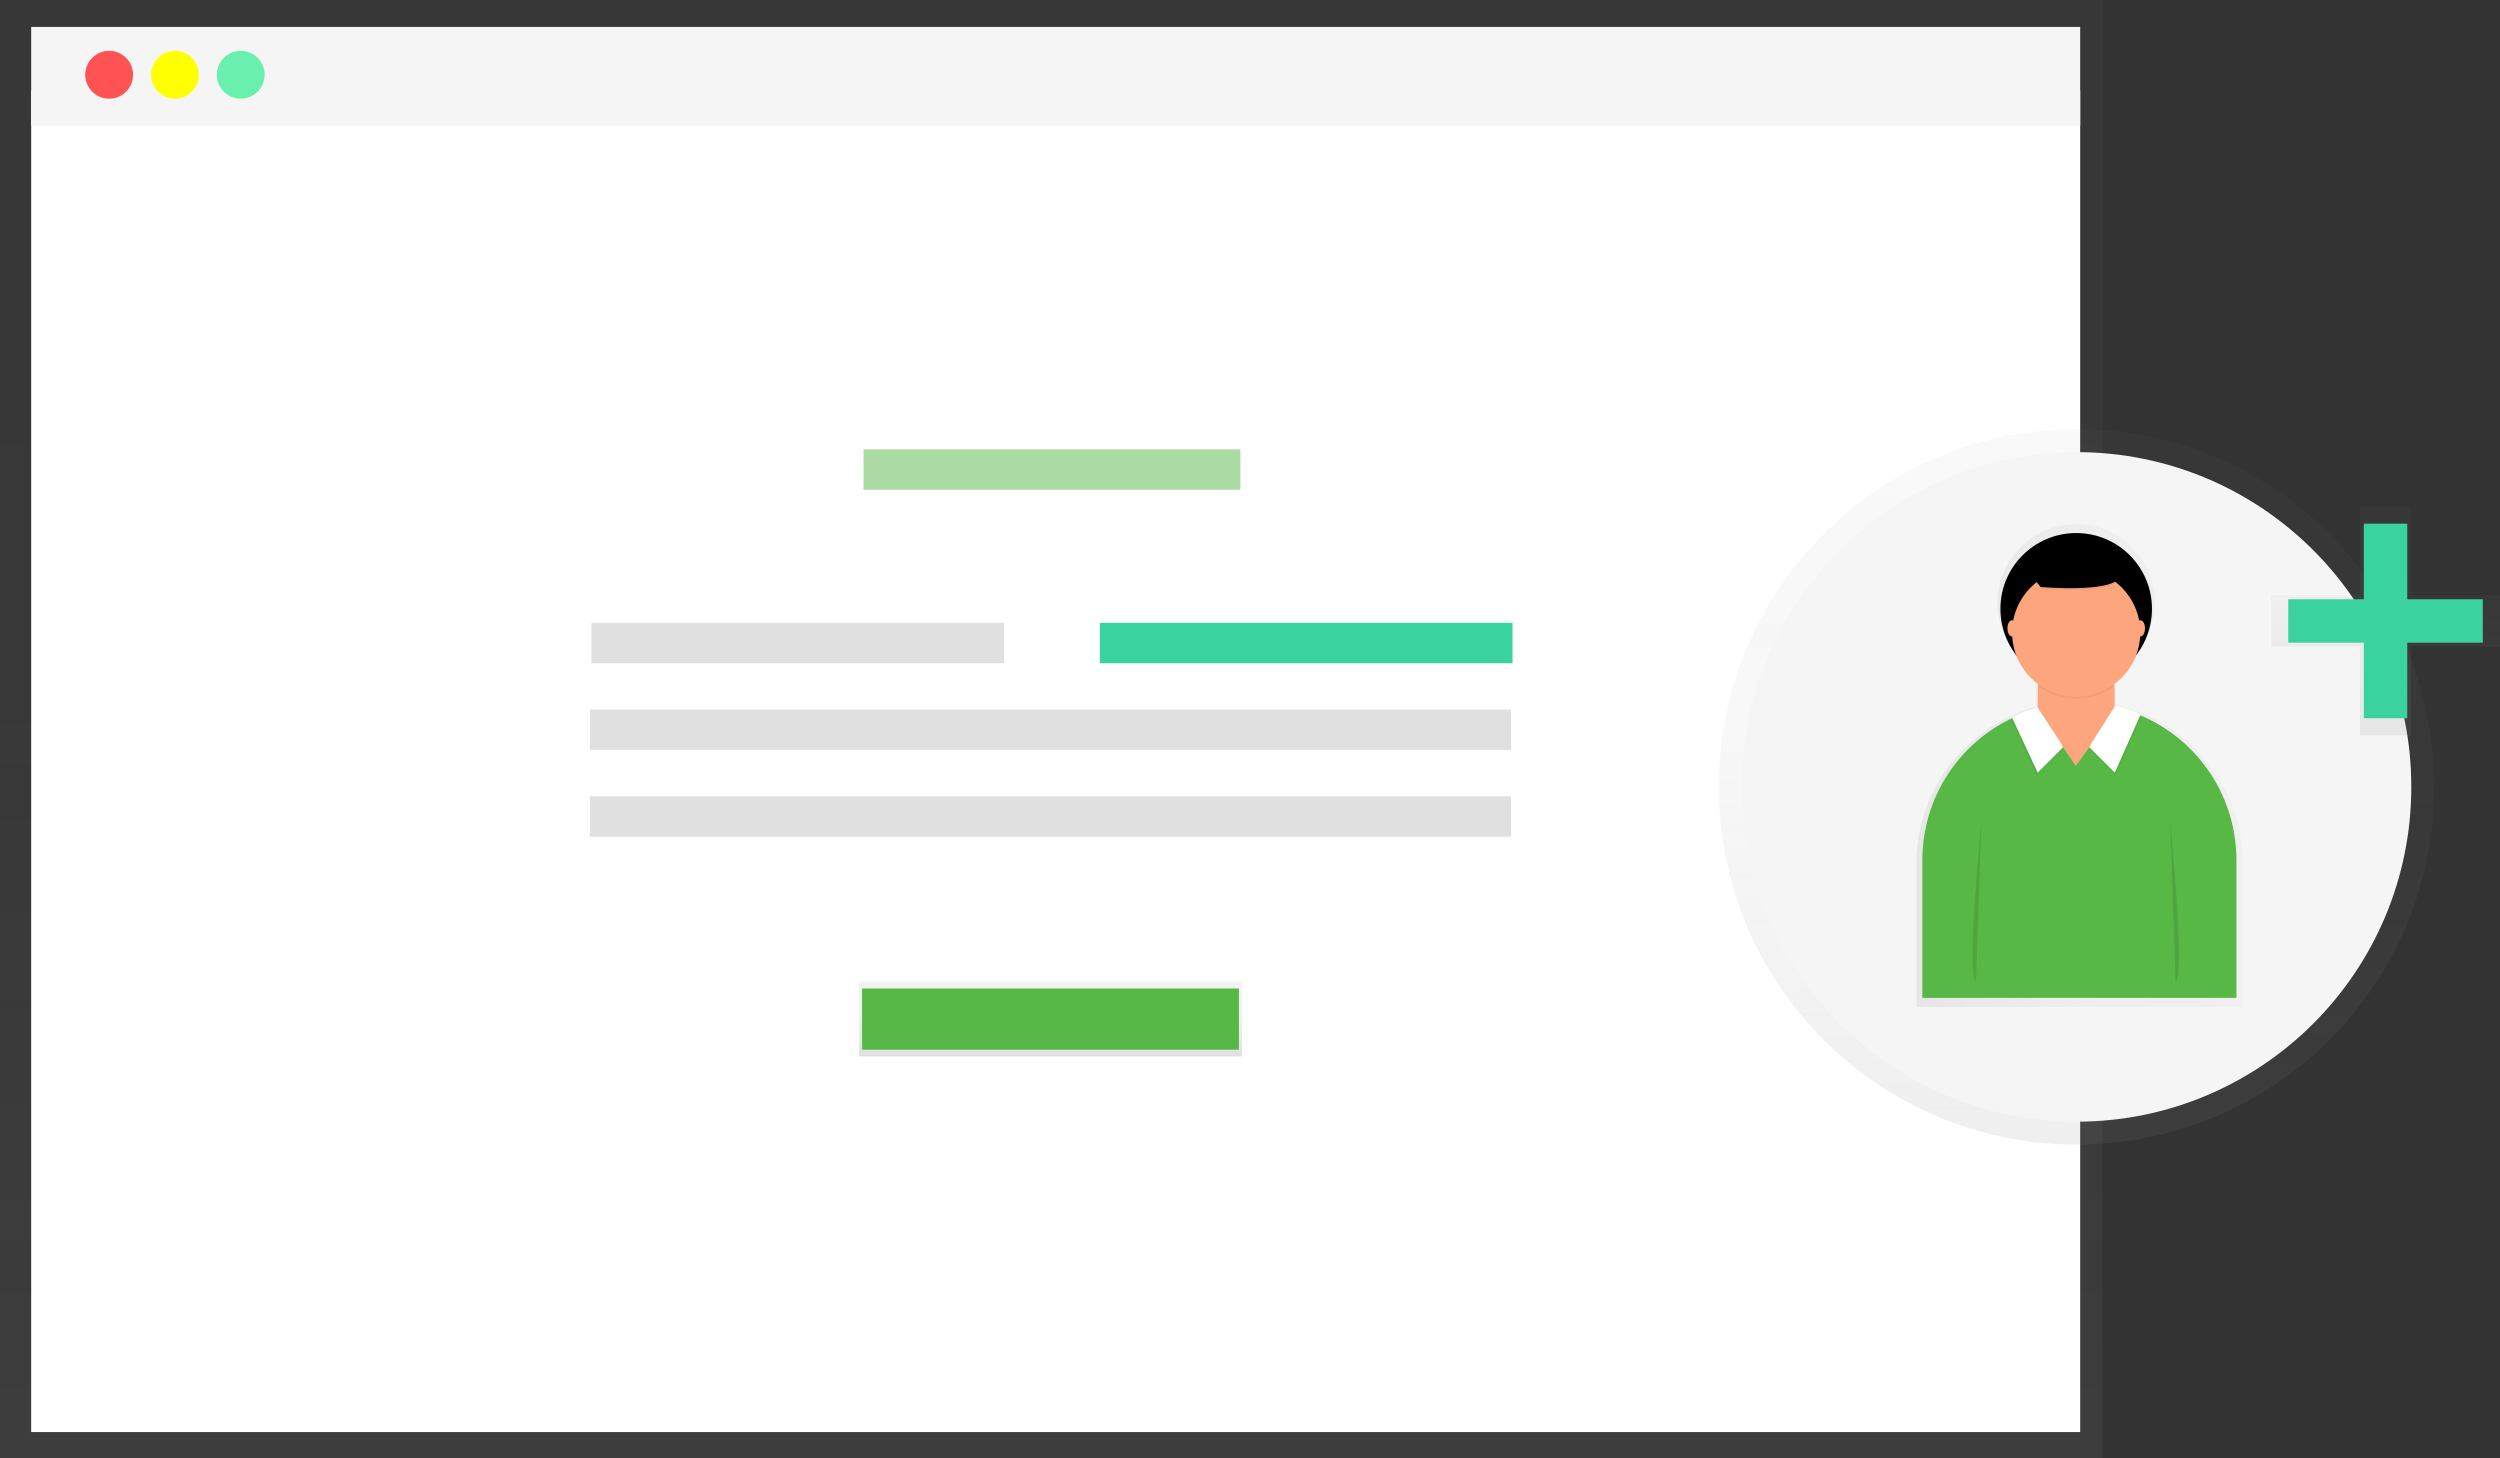<svg xmlns="http://www.w3.org/2000/svg" xmlns:xlink="http://www.w3.org/1999/xlink" id="8c62078c-26d9-4b11-ac3c-7e09acc3373e" width="873.74" height="509.56" data-name="Layer 1" viewBox="0 0 873.74 509.56"><rect x="0" y="0" width="873.74" height="509.56" fill="#333333" stroke="none"/><defs><linearGradient id="2119e7a0-1a3a-47f0-94ca-815c508cc8cf" x1="367.4" x2="367.4" y1="509.56" gradientUnits="userSpaceOnUse"><stop offset="0" stop-color="gray" stop-opacity=".25"/><stop offset=".54" stop-color="gray" stop-opacity=".12"/><stop offset="1" stop-color="gray" stop-opacity=".1"/></linearGradient><linearGradient id="c9af2afa-1938-40dc-a1df-6d95ad5ed736" x1="367.14" x2="367.14" y1="369.23" y2="343.1" xlink:href="#2119e7a0-1a3a-47f0-94ca-815c508cc8cf"/><linearGradient id="45e290ad-38e4-4ccd-bbf0-a3375439af51" x1="725.74" x2="725.74" y1="400.02" y2="150.02" xlink:href="#2119e7a0-1a3a-47f0-94ca-815c508cc8cf"/><linearGradient id="6eb28ab0-2165-417a-9d4c-554628bfc165" x1="832.87" x2="946.87" y1="462.75" y2="462.75" xlink:href="#2119e7a0-1a3a-47f0-94ca-815c508cc8cf"/><linearGradient id="302a07c6-4de2-4733-824a-97747ae9d7f0" x1="833.74" x2="833.74" y1="257.02" y2="177.02" xlink:href="#2119e7a0-1a3a-47f0-94ca-815c508cc8cf"/></defs><title>add user</title><g opacity=".5"><polygon fill="url(#2119e7a0-1a3a-47f0-94ca-815c508cc8cf)" points="0 0 0 25.71 0 509.56 734.81 509.56 734.81 25.71 734.81 0 0 0"/></g><rect width="716.12" height="468.79" x="10.9" y="31.71" fill="#fff"/><rect width="716.12" height="34.49" x="10.9" y="9.41" fill="#f5f5f5"/><circle cx="38.15" cy="26.13" r="8.36" fill="#ff5252"/><circle cx="61.15" cy="26.13" r="8.36" fill="#ff0"/><circle cx="84.14" cy="26.13" r="8.36" fill="#69f0ae"/><rect width="131.7" height="14.11" x="301.81" y="157.05" fill="#57b846" opacity=".5"/><rect width="144.24" height="14.11" x="206.7" y="217.67" fill="#e0e0e0"/><rect width="144.24" height="14.11" x="547.52" y="412.89" fill="#3ad29f" transform="translate(1076.15 644.68) rotate(-180)"/><rect width="321.93" height="14.11" x="206.17" y="247.98" fill="#e0e0e0"/><rect width="321.93" height="14.11" x="206.17" y="278.3" fill="#e0e0e0"/><rect width="133.79" height="26.13" x="300.25" y="343.1" fill="url(#c9af2afa-1938-40dc-a1df-6d95ad5ed736)"/><rect width="131.7" height="21.38" x="301.29" y="345.48" fill="#57b846"/><g opacity=".5"><circle cx="725.74" cy="275.02" r="125" fill="url(#45e290ad-38e4-4ccd-bbf0-a3375439af51)"/></g><circle cx="725.74" cy="275.02" r="117" fill="#f5f5f5"/><g opacity=".5"><path fill="url(#6eb28ab0-2165-417a-9d4c-554628bfc165)" d="M905.18,442.17l-2.25-.8-.12.2-.13,0v-6.1a14.06,14.06,0,0,0-.17-2.2,23.33,23.33,0,0,0,8-10.56,27.51,27.51,0,1,0-43.57,0,23.33,23.33,0,0,0,8,10.56,14.06,14.06,0,0,0-.17,2.2v6.68h0a57,57,0,0,0-41.86,55v50h114v-50A57,57,0,0,0,905.18,442.17Z" transform="translate(-163.13 -195.22)"/></g><path fill="#57b846" d="M726.74,245.71h0a54.88,54.88,0,0,1,54.88,54.88v48.16a0,0,0,0,1,0,0H671.86a0,0,0,0,1,0,0V300.59A54.88,54.88,0,0,1,726.74,245.71Z"/><rect width="26.88" height="33.6" x="712.18" y="227.8" fill="#fda57d" rx="13.44" ry="13.44"/><polygon points="702.86 251.66 711.87 270.98 720.83 262.02 711.87 248.3 702.86 251.66" opacity=".05"/><path fill="#fff" d="M866.3,445.94l9,19.32,9-9-9-13.72-4.12,1.26a10.33,10.33,0,0,0-1.18.44Z" transform="translate(-163.13 -195.22)"/><polygon points="748.42 250.72 739.37 270.98 730.41 262.02 739.62 247.57 748.42 250.72" opacity=".05"/><path fill="#fff" d="M911.24,445l-9,20.27-9-9,9.21-14.45,1.69.48a44.93,44.93,0,0,1,5.35,1.91Z" transform="translate(-163.13 -195.22)"/><polygon fill="#fda57d" points="720.47 260.37 725.48 267.68 730.77 260.37 720.47 260.37"/><path d="M855.62,482.07s-5.34,53.1-1.89,56.56" opacity=".1" transform="translate(-163.13 -195.22)"/><path d="M921.6,482.07s5.34,53.1,1.89,56.56" opacity=".1" transform="translate(-163.13 -195.22)"/><path d="M888.75,439.32A22.29,22.29,0,0,0,902,435a13.44,13.44,0,0,0-13.27-11.32h0A13.44,13.44,0,0,0,875.48,435,22.29,22.29,0,0,0,888.75,439.32Z" opacity=".05" transform="translate(-163.13 -195.22)"/><circle cx="725.62" cy="212.78" r="26.48"/><circle cx="725.62" cy="221.08" r="22.4" fill="#fda57d"/><path d="M870.7,394.09l5.66,6.91s24.82,2.2,27.65-3.46-16.34-9.74-16.34-9.74Z" opacity=".05" transform="translate(-163.13 -195.22)"/><path d="M870.7,393.46l5.66,6.91s24.82,2.2,27.65-3.46-16.34-9.74-16.34-9.74Z" transform="translate(-163.13 -195.22)"/><ellipse cx="703.17" cy="219.61" fill="#fda57d" rx="1.57" ry="2.83"/><ellipse cx="748.1" cy="219.61" fill="#fda57d" rx="1.57" ry="2.83"/><g opacity=".5"><polygon fill="url(#302a07c6-4de2-4733-824a-97747ae9d7f0)" points="873.74 208.09 842.67 208.09 842.67 177.03 824.81 177.03 824.81 208.09 793.74 208.09 793.74 225.96 824.81 225.96 824.81 257.02 842.67 257.02 842.67 225.96 873.74 225.96 873.74 208.09"/></g><rect width="15.18" height="68" x="826.15" y="183.02" fill="#3ad29f"/><rect width="15.18" height="68" x="989.28" y="378.25" fill="#3ad29f" transform="translate(1245.99 -779.84) rotate(90)"/></svg>